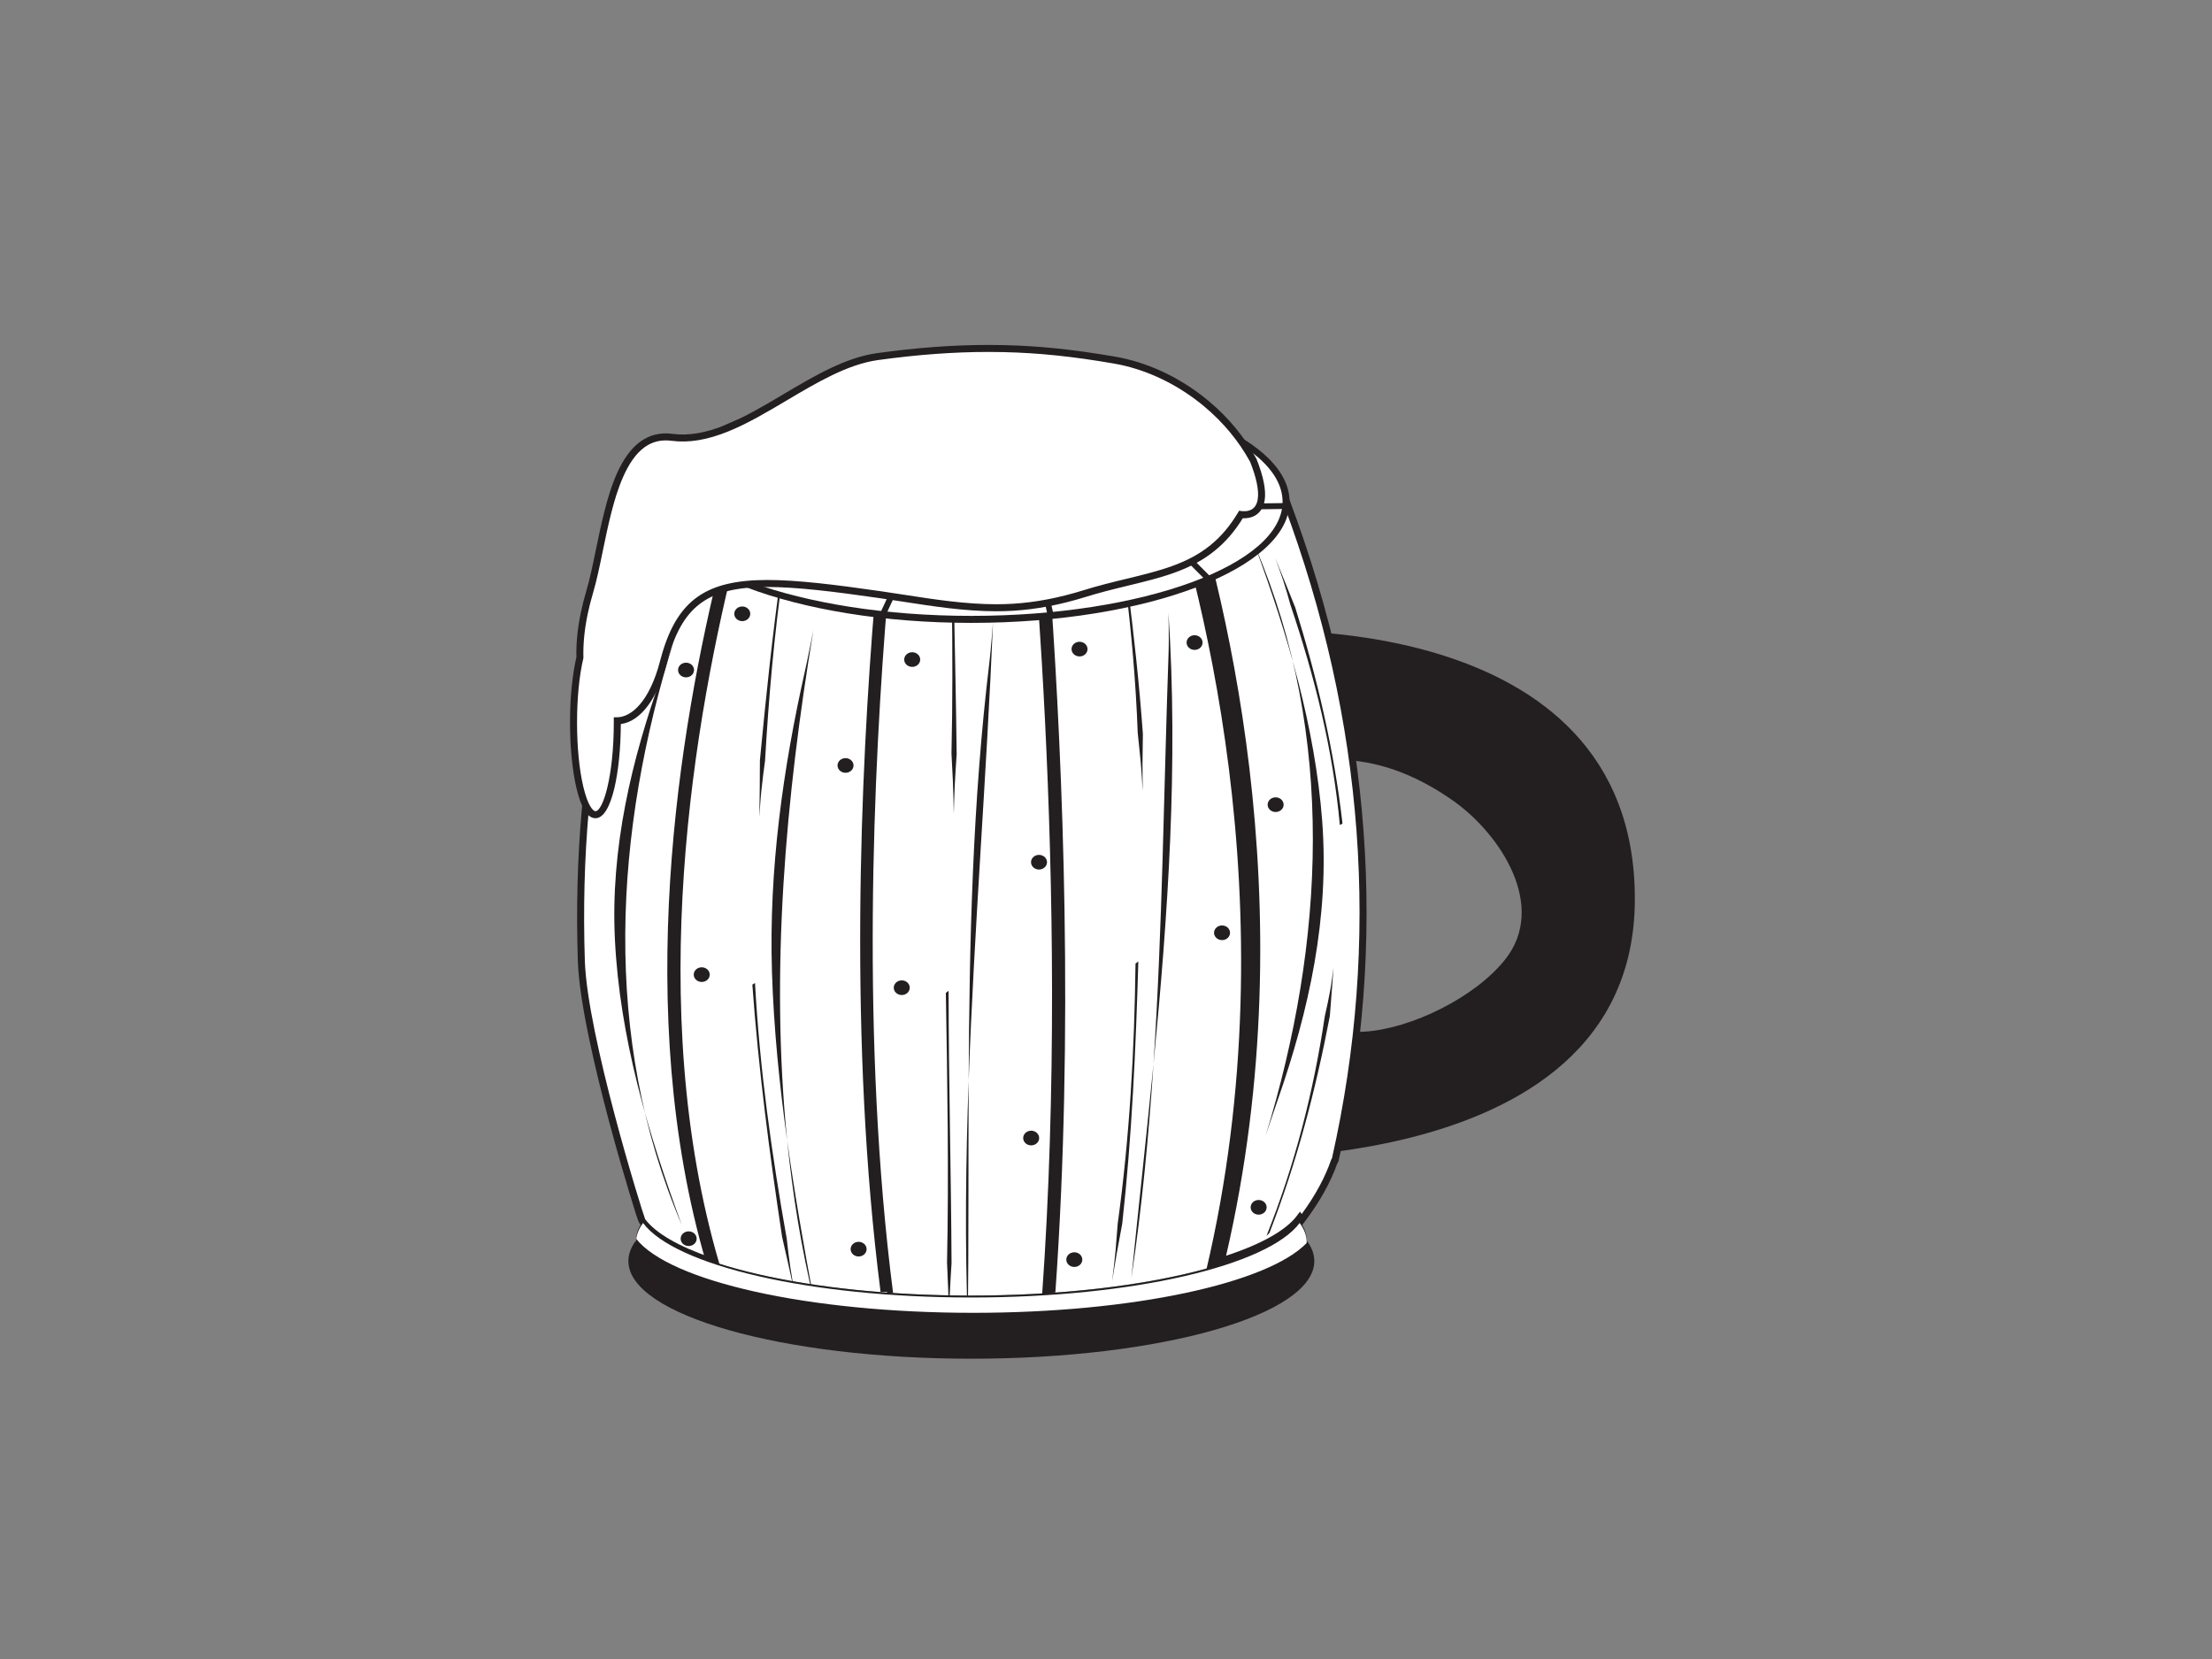<?xml version="1.0" encoding="utf-8"?>
<!-- Generator: Adobe Illustrator 17.0.0, SVG Export Plug-In . SVG Version: 6.00 Build 0)  -->
<!DOCTYPE svg PUBLIC "-//W3C//DTD SVG 1.1//EN" "http://www.w3.org/Graphics/SVG/1.1/DTD/svg11.dtd">
<svg version="1.1" id="Layer_1" xmlns="http://www.w3.org/2000/svg" xmlns:xlink="http://www.w3.org/1999/xlink" x="0px" y="0px"
	 width="800px" height="600px" viewBox="0 0 800 600" enable-background="new 0 0 800 600" xml:space="preserve">
<rect x="0" y="0" width="800" height="600" fill="#808080" stroke="none"/>
<g>
	<g>
		<path fill="#231F20" d="M439.147,284.639c-1.63-4.53,44.132-9.966,47.114-9.807c14.542,0.758,27.846,6.615,39.625,15.003
			c16.749,11.932,33.884,37.946,18.364,57.322c-10.875,13.584-33.768,24.845-50.613,25.942c-18.698,1.213-41.136-3.807-58.744-9.738
			c0,0-19.149,42.55-8.509,55.314c0,0,164.88,12.767,164.88-93.609c0-106.373-140.411-96.801-140.411-96.801
			S424.253,243.157,439.147,284.639z"/>
	</g>
	<g>
		<path fill="#FFFFFF" d="M373.236,147.345c17.393,2.287,34.147,7.146,50.274,13.832c14.277,41.295,49.222,163.435,17.752,296.134
			c-15.835,4.928-36.767,8.549-60.483,10.221C391.362,318.927,375.534,167.996,373.236,147.345z"/>
	</g>
	<g>
		<path fill="#FFFFFF" d="M423.933,159.908c14.26,5.912,28.037,13.248,41.329,21.509c28.981,77.439,35.92,157.478,17.584,238.289
			c-0.079,0.027-0.119,0.042-0.196,0.069c-2.571,7.546-6.776,14.711-11.897,21.455c-0.191-0.295-0.394-0.587-0.612-0.884
			c-4.423,5.954-14.446,11.335-28.456,15.697C473.155,323.343,438.211,201.204,423.933,159.908z"/>
		<path fill="#231F20" d="M440.452,455.75c31.002-130.723-2.063-250.15-17.717-295.427l-0.921-2.666l2.605,1.08
			c13.455,5.578,27.423,12.846,41.512,21.603l0.366,0.228l0.154,0.405c29.686,79.327,35.618,159.743,17.631,239.013l-0.349,0.75
			l-0.084,0.03c-2.437,6.915-6.434,14.055-11.885,21.232l-1.095,1.439l-0.627-0.969c-4.919,5.51-14.533,10.6-27.98,14.785
			l-2.122,0.661L440.452,455.75z M470.78,439.073c4.906-6.689,8.492-13.312,10.669-19.706l0.277-0.461
			c17.703-78.477,11.816-158.089-17.499-236.639c-12.942-8.02-25.771-14.77-38.176-20.09
			c15.959,47.113,47.074,163.962,17.38,291.976c12.883-4.23,21.742-9.248,25.692-14.562l1.025-1.38L470.78,439.073z"/>
	</g>
	<g>
		<path fill="#231F20" d="M418.366,163.836c1.531,0.634,4.126,1.279,5.647,1.945c14.609,42.936,46.75,162.676,16.328,292.792
			c-1.37,0.475-2.769,0.941-4.223,1.394C467.59,327.271,432.648,205.132,418.366,163.836z"/>
	</g>
	<g>
		<path fill="#FFFFFF" d="M237.423,182.517c12.435-7.707,25.291-14.605,38.575-20.285c-15.734,49.329-50.376,180.577-16.913,294.561
			c-13.16-4.262-22.584-9.455-26.831-15.179c-0.277,0.374-21.098-66.097-22.004-94.072c-1.157-35.732,1.543-71.206,9.517-106.101
			C224.32,221.517,230.283,201.669,237.423,182.517z"/>
		<path fill="#231F20" d="M258.695,457.999c-13.656-4.423-23.151-9.827-27.46-15.627l0.015-0.012
			c-0.599-0.959-1.414-3.651-3.685-11.15c-1.429-4.715-4.28-14.342-7.345-25.841c-4.862-18.245-10.758-43.082-11.236-57.786
			c-1.233-38.102,1.89-72.915,9.55-106.425c4.54-19.874,10.496-39.751,17.703-59.085l0.151-0.406l0.369-0.228
			c13.143-8.147,26.18-15.002,38.746-20.374l2.548-1.09l-0.842,2.641c-16.152,50.638-50.13,180.64-16.905,293.819l0.676,2.303
			L258.695,457.999z M238.461,183.366c-7.1,19.1-12.972,38.73-17.457,58.356c-7.608,33.297-10.711,67.898-9.485,105.777
			c0.869,26.881,20.59,90.365,21.809,93.433c3.782,5.032,12.004,9.812,23.869,13.893c-31.74-111.366,0.347-238.055,16.754-290.323
			C262.407,169.598,250.482,175.935,238.461,183.366z"/>
	</g>
	<g>
		<path fill="#FFFFFF" d="M275.998,162.231c16.462-7.045,33.577-12.208,51.366-14.695c-3.646,26.612-23.163,181.084-5.303,320.056
			c-24.892-1.701-46.77-5.548-62.977-10.8C225.623,342.809,260.265,211.561,275.998,162.231z"/>
	</g>
	<g>
		<path fill="#FFFFFF" d="M327.365,147.537c7.796-1.088,15.714-1.672,23.765-1.664c7.479,0.004,14.847,0.516,22.106,1.472
			c2.298,20.651,18.126,171.582,7.544,320.186c-9.535,0.671-19.516,1.033-29.796,1.033c-9.966,0-19.654-0.337-28.921-0.971
			C304.202,328.621,323.719,174.149,327.365,147.537z"/>
	</g>
	<g>
		<path fill="#231F20" d="M319.271,216.407c-5.342,63.962-9.51,160.605,2.031,250.784h-2.838
			c-11.556-90.311-7.358-187.097-2.006-251.059C317.389,216.237,318.325,216.328,319.271,216.407z"/>
	</g>
	<g>
		<path fill="#231F20" d="M264.23,202.457c-15.734,62.632-32.047,163.909-5.495,254.336c0.25,0.082,0.515,0.163,0.77,0.243
			c-0.748,0.107-1.496,0.22-2.231,0.337c-0.619-0.193-1.246-0.384-1.85-0.579c-26.67-90.833-10.087-192.625,5.711-255.19
			C262.145,201.912,263.18,202.194,264.23,202.457z"/>
	</g>
	<g>
		<path fill="#231F20" d="M433.815,200.258c14.83,57.513,30.509,154.627,6.085,257.419c0.8-0.24,1.587-0.483,2.36-0.733
			c6.625-28.129,10.691-57.402,12.095-87.492c1.724-36.91-0.503-75.114-6.607-113.558c-3.423-21.524-7.702-40.727-11.912-56.83
			C435.184,199.465,434.508,199.862,433.815,200.258z M377.931,215.345c4.346,62.424,8.304,158.119,1.615,252.263
			c0.716-0.049,1.432-0.099,2.145-0.153c6.669-94.194,2.704-189.893-1.644-252.332C379.343,215.197,378.639,215.273,377.931,215.345
			z M315.591,262.385c-2.979,54.861-4.114,131.823,5.248,205.134c0.716,0.049,1.436,0.099,2.16,0.144
			c-11.657-90.826-7.281-188.937-1.88-253.107c-0.728-0.096-1.454-0.196-2.175-0.295
			C317.711,228.755,316.535,244.962,315.591,262.385z M244.885,382.273c1.88,26.452,6.179,51.233,12.836,74.123
			c0.812,0.27,1.642,0.537,2.484,0.8c-27.351-92.817-9.208-197.937,6.848-260.153c-0.674-0.485-1.32-0.981-1.936-1.476
			c-5.132,19.614-10.496,43.518-14.538,69.906C244.237,306.854,242.322,346.152,244.885,382.273z"/>
	</g>
	<g>
		<path fill="#231F20" d="M369.335,148.408c1.082,0.141,2.164,0.294,3.244,0.457c2.464,22.308,17.982,172.006,7.506,319.485
			c-1.065,0.084-2.13,0.168-3.21,0.243C387.461,319.99,371.633,169.059,369.335,148.408z"/>
	</g>
	<g>
		<path fill="#231F20" d="M229.855,448.875c0.064,0.089,0.141,0.183,0.208,0.272c-0.012-0.203-0.027-0.411-0.027-0.616
			c0-2.37,0.874-4.683,2.536-6.917c11.427,15.384,60.242,26.95,118.727,26.95c58.491,0,107.305-11.566,118.736-26.95
			c1.659,2.234,2.533,4.547,2.533,6.917c0,0.205-0.012,0.409-0.027,0.616c0.067-0.089,0.141-0.183,0.208-0.272
			c1.696,2.328,2.591,4.74,2.591,7.212c0,19.501-55.535,35.311-124.041,35.311c-68.502,0-124.036-15.81-124.036-35.311
			C227.262,453.615,228.159,451.203,229.855,448.875z"/>
	</g>
	<g>
		<g>
			<path fill="#231F20" d="M457.761,410.642c21.346-69.683,25.367-144.517-3.74-212.833c11.759,31.965,21.581,65.146,24.164,99.045
				c2.643,34.771-4.666,68.383-16.12,101.088C460.735,401.746,457.761,410.642,457.761,410.642z"/>
		</g>
		<g>
			<path fill="#231F20" d="M480.954,367.495c-5.131,26.757-11.932,52.875-21.853,78.423c-0.423,0.421-0.639,0.634-1.065,1.062
				c10.288-25.818,17.044-52.109,21.086-79.416c0.733-3.106,1.369-6.179,1.936-9.233c0.528-2.848,0.85-5.587,1.234-8.396
				c-0.193,3.17-0.5,6.34-0.716,9.498C481.397,362.057,481.196,364.702,480.954,367.495z"/>
		</g>
		<g>
			<path fill="#231F20" d="M468.445,219.709c7.967,25.652,14.047,51.547,17.086,78.15c-0.381,0.203-0.572,0.307-0.956,0.513
				c-2.509-27.284-9.079-53.566-17.876-79.622c-0.783-2.93-1.659-5.862-2.603-8.784c-0.882-2.729-1.917-5.436-2.93-8.153
				c1.357,3.205,2.605,6.37,3.935,9.604C466.216,214.117,467.308,216.831,468.445,219.709z"/>
		</g>
	</g>
	<g>
		<path fill="#231F20" d="M417.177,384.792c-2.519,25.808-5.392,51.616-8.007,77.482
			C412.994,436.651,415.466,410.773,417.177,384.792z M413.2,276.209c0.037-3.584,0.074-7.172,0.141-10.768
			c-1.33-18.307-3.311-36.547-5.666-54.742c-0.225,0.05-0.446,0.109-0.671,0.164c2.202,17.975,3.804,36.009,4.463,54.143
			c0.369,3.388,0.701,6.583,1.006,9.748c0.364,3.799,0.557,7.578,0.795,11.363C413.274,282.802,413.17,279.547,413.2,276.209z
			 M422.668,234.88c-1.751,49.648-2.207,99.974-5.49,149.911c5.292-54.247,9.01-108.488,5.404-163.215
			C422.581,221.576,422.806,230.9,422.668,234.88z M402.192,463.526c0.577-3.348,1.05-6.617,1.659-10.01
			c0.659-3.636,1.325-7.296,2.021-10.966c3.494-31.534,4.911-63.147,5.82-94.833c-0.409,0.305-0.614,0.461-1.018,0.76
			c-0.394,31.504-2.137,62.828-6.441,94.082c-0.238,3.353-0.49,6.516-0.77,9.654C403.125,455.98,402.645,459.757,402.192,463.526z"
			/>
	</g>
	<g>
		<g>
			<path fill="#231F20" d="M243.813,231.368c-21.757,69.289-26.319,143.651,2.799,211.736
				c-12.279-33.275-22.492-67.987-24.223-103.377c-1.612-32.958,5.966-64.817,17.026-95.707
				C240.774,240.23,243.813,231.368,243.813,231.368z"/>
		</g>
		<g>
			<path fill="#231F20" d="M220.36,274.441c5.334-26.628,12.393-52.582,22.589-77.937c0.429-0.426,0.639-0.639,1.072-1.07
				c-10.56,25.622-17.581,51.738-21.843,78.923c-0.753,3.086-1.412,6.149-2.001,9.183c-0.547,2.828-0.889,5.557-1.295,8.346
				c0.216-3.15,0.545-6.298,0.783-9.431C219.862,279.84,220.088,277.214,220.36,274.441z"/>
		</g>
	</g>
	<g>
		<path fill="#231F20" d="M357.841,239.41c-6.11,50.586-7.259,100.861-7.509,151.333c1.996-55.269,6.523-110.571,8.807-165.675
			C359.139,225.068,358.359,235.12,357.841,239.41z M350.332,390.742c-1.057,29.372-1.397,58.737-0.305,88.054
			C350.352,449.316,350.191,419.993,350.332,390.742z M342.507,456.587c0.166,3.507,0.307,6.811,0.431,10.092
			c0.149,3.935,0.176,7.863,0.25,11.796c0.112-3.453,0.139-6.838,0.307-10.327c0.178-3.74,0.389-7.494,0.646-11.258
			c-0.166-32.857-1.048-65.703-1.067-98.557c-0.399,0.297-0.597,0.453-0.998,0.75C342.623,391.592,343.188,424.08,342.507,456.587z
			 M344.114,272.47c0.188,3.504,0.354,6.81,0.513,10.092c0.186,3.935,0.223,7.863,0.329,11.793c0.121-3.45,0.153-6.838,0.342-10.325
			c0.201-3.734,0.423-7.489,0.696-11.254c-0.223-18.745-0.646-37.485-1.001-56.223c-0.245,0-0.495,0-0.743,0
			C344.483,235.192,344.55,253.828,344.114,272.47z"/>
	</g>
	<g>
		<path fill="#231F20" d="M276.692,275.117c1.31-22.792,3.309-45.457,6.508-68.024c-0.215-0.074-0.426-0.149-0.639-0.223
			c-3.21,22.633-5.557,45.353-7.732,68.115c-0.027,3.274-0.044,6.365-0.049,9.436c-0.007,3.685-0.129,7.37-0.164,11.061
			c0.245-3.249,0.414-6.434,0.765-9.723C275.758,282.232,276.187,278.686,276.692,275.117z M284.679,412.39
			c-6.169-61.362-0.547-124.098,9.51-184.519c0,0-1.957,9.876-2.908,14.089c-8.135,36.056-13.254,72.581-12.086,109.632
			C279.839,371.918,281.875,392.196,284.679,412.39z M272.1,356.118c2.201,30.551,6.184,60.909,10.756,91.219
			c0.743,3.321,1.459,6.451,2.172,9.562c0.857,3.73,1.605,7.415,2.442,11.125c-0.555-3.197-1.159-6.36-1.622-9.584
			c-0.496-3.455-0.939-6.919-1.305-10.389c-5.448-30.702-9.807-61.466-11.484-92.576C272.675,355.731,272.481,355.86,272.1,356.118z
			 M294.412,470.565c-3.596-19.285-7.023-38.689-9.733-58.174C286.65,431.96,289.805,451.396,294.412,470.565z"/>
	</g>
	<g>
		<path fill="#FFFFFF" d="M237.48,181.458c0,23.5,50.958,42.55,113.818,42.55c62.862,0,113.825-19.05,113.825-42.55
			s-50.963-42.549-113.825-42.549C288.438,138.91,237.48,157.958,237.48,181.458z"/>
		<path fill="#231F20" d="M236.212,181.458c0-24.16,51.626-43.817,115.086-43.817c63.462,0,115.093,19.657,115.093,43.817
			c0,24.161-51.631,43.818-115.093,43.818C287.839,225.276,236.212,205.62,236.212,181.458z M238.748,181.458
			c0,22.762,50.49,41.282,112.55,41.282c62.065,0,112.557-18.52,112.557-41.282c0-22.762-50.492-41.281-112.557-41.281
			C289.238,140.178,238.748,158.696,238.748,181.458z"/>
	</g>
	<g>
		<path fill="#231F20" d="M265.557,221.992c0,1.466,1.295,2.652,2.89,2.652c1.6,0,2.893-1.186,2.893-2.652
			c0-1.464-1.293-2.655-2.893-2.655C266.852,219.337,265.557,220.528,265.557,221.992z"/>
	</g>
	<g>
		<path fill="#231F20" d="M245.227,242.325c0,1.464,1.295,2.65,2.89,2.65c1.6,0,2.89-1.186,2.89-2.65c0-1.466-1.29-2.655-2.89-2.655
			C246.522,239.67,245.227,240.859,245.227,242.325z"/>
	</g>
	<g>
		<path fill="#231F20" d="M250.901,352.487c0,1.464,1.295,2.65,2.89,2.65c1.6,0,2.893-1.186,2.893-2.65
			c0-1.466-1.293-2.655-2.893-2.655C252.196,349.832,250.901,351.021,250.901,352.487z"/>
	</g>
	<g>
		<path fill="#231F20" d="M327.02,238.54c0,1.466,1.295,2.65,2.893,2.65c1.6,0,2.89-1.184,2.89-2.65c0-1.464-1.29-2.65-2.89-2.65
			C328.316,235.891,327.02,237.077,327.02,238.54z"/>
	</g>
	<g>
		<ellipse fill="#231F20" cx="305.799" cy="276.838" rx="2.893" ry="2.65"/>
	</g>
	<g>
		<ellipse fill="#231F20" cx="375.774" cy="311.827" rx="2.89" ry="2.65"/>
	</g>
	<g>
		<path fill="#231F20" d="M387.54,234.756c0,1.466,1.293,2.65,2.89,2.65c1.6,0,2.89-1.184,2.89-2.65c0-1.461-1.29-2.652-2.89-2.652
			C388.833,232.104,387.54,233.295,387.54,234.756z"/>
	</g>
	<g>
		<ellipse fill="#231F20" cx="388.538" cy="455.557" rx="2.893" ry="2.652"/>
	</g>
	<g>
		<path fill="#231F20" d="M370.048,411.588c0,1.461,1.293,2.65,2.89,2.65c1.597,0,2.89-1.189,2.89-2.65
			c0-1.466-1.293-2.655-2.89-2.655C371.341,408.933,370.048,410.122,370.048,411.588z"/>
	</g>
	<g>
		<path fill="#231F20" d="M429.144,232.394c0,1.466,1.3,2.652,2.895,2.652c1.597,0,2.89-1.186,2.89-2.652
			c0-1.461-1.293-2.655-2.89-2.655C430.444,229.739,429.144,230.932,429.144,232.394z"/>
	</g>
	<g>
		<path fill="#231F20" d="M439.075,337.355c0,1.466,1.295,2.65,2.893,2.65c1.6,0,2.89-1.184,2.89-2.65
			c0-1.464-1.29-2.652-2.89-2.652C440.37,334.703,439.075,335.892,439.075,337.355z"/>
	</g>
	<g>
		<path fill="#231F20" d="M458.459,291.024c0,1.466,1.293,2.65,2.893,2.65c1.597,0,2.89-1.184,2.89-2.65
			c0-1.466-1.293-2.655-2.89-2.655C459.752,288.369,458.459,289.558,458.459,291.024z"/>
	</g>
	<g>
		<path fill="#231F20" d="M452.315,436.643c0,1.466,1.293,2.652,2.893,2.652c1.597,0,2.888-1.186,2.888-2.652
			c0-1.464-1.29-2.652-2.888-2.652C453.607,433.991,452.315,435.18,452.315,436.643z"/>
	</g>
	<g>
		<path fill="#231F20" d="M323.241,357.212c0,1.466,1.293,2.655,2.89,2.655c1.597,0,2.888-1.189,2.888-2.655
			c0-1.461-1.29-2.65-2.888-2.65C324.534,354.562,323.241,355.751,323.241,357.212z"/>
	</g>
	<g>
		<ellipse fill="#231F20" cx="310.529" cy="451.773" rx="2.893" ry="2.65"/>
	</g>
	<g>
		<ellipse fill="#231F20" cx="249.064" cy="447.991" rx="2.894" ry="2.652"/>
	</g>
	<g>
		<g>
			
				<rect x="261" y="203.725" transform="matrix(-0.886 0.464 -0.464 -0.886 603.08 261.176)" fill="#231F20" width="16.811" height="2.128"/>
		</g>
	</g>
	<g>
		<g>
			<polygon fill="#231F20" points="437.089,210.857 428.401,202.172 429.904,200.664 438.592,209.354 			"/>
		</g>
	</g>
	<g>
		<g>
			
				<rect x="446.973" y="182.121" transform="matrix(1 -0.013 0.013 1 -2.311 5.863)" fill="#231F20" width="18.437" height="2.129"/>
		</g>
	</g>
	<g>
		<g>
			
				<rect x="237.997" y="182.121" transform="matrix(1 -0.013 0.013 1 -2.329 3.185)" fill="#231F20" width="18.432" height="2.129"/>
		</g>
	</g>
	<g>
		<g>
			
				<rect x="374.978" y="217.73" transform="matrix(0.217 0.976 -0.976 0.217 510.42 -198.708)" fill="#231F20" width="8.174" height="2.126"/>
		</g>
	</g>
	<g>
		<g>
			<polygon fill="#231F20" points="318.038,222.381 321.75,214.389 323.68,215.281 319.97,223.275 			"/>
		</g>
	</g>
	<g>
		<g>
			<polygon fill="#231F20" points="444.575,157.271 428.109,165.507 427.121,163.622 442.015,155.822 			"/>
		</g>
	</g>
	<g>
		<g>
			<polygon fill="#231F20" points="263.479,154.592 272.167,163.279 270.664,164.784 261.25,155.676 			"/>
		</g>
	</g>
	<g>
		<g>
			
				<rect x="320.341" y="143.2" transform="matrix(-0.217 -0.976 0.976 -0.217 253.987 492.262)" fill="#231F20" width="8.173" height="2.126"/>
		</g>
	</g>
	<g>
		<g>
			<polygon fill="#231F20" points="388.553,141.314 383.783,150 381.854,149.106 385.562,141.11 			"/>
		</g>
	</g>
	<g>
		<path fill="#231F20" d="M254.554,180.393c0,19.974,43.315,36.168,96.745,36.168c53.434,0,96.754-16.194,96.754-36.168
			c0-19.973-43.32-36.165-96.754-36.165C297.869,144.228,254.554,160.42,254.554,180.393z"/>
	</g>
	<g>
		<path fill="#FFFFFF" d="M232.572,442.307c-1.389,1.867-2.219,3.789-2.457,5.753c12.043,15.278,62.033,26.737,121.877,26.737
			c57.867,0,106.512-10.711,120.561-25.229c0.005-0.116,0.015-0.233,0.015-0.347c0-2.368-0.874-4.681-2.533-6.914
			c-11.432,15.387-60.245,26.95-118.736,26.95C292.814,469.257,243.999,457.694,232.572,442.307z M227.366,455.381
			c0.003,0,0.003,0,0.003,0v-0.002C227.369,455.379,227.369,455.379,227.366,455.381z"/>
	</g>
	<g>
		<g>
			<path fill="#FFFFFF" d="M424.25,205.949c-7.395,2.67-15.585,4.265-24.429,6.578c-2.459,0.644-4.968,1.347-7.524,2.14
				c-9.683,3.006-18.054,4.483-26.019,4.958c-16.15,0.966-32.195-2.283-48.105-4.577c-50.849-7.321-68.95-7.043-77.447,21.556
				c-0.273,0.911-0.533,1.852-0.785,2.818c-3.787,14.572-10.53,21.194-16.69,21.259c0,0.218,0.008,0.426,0.008,0.644
				c0,18.406-3.544,33.33-7.915,33.33c-2.197,0-4.188-3.779-5.622-9.876c-1.419-6.023-2.293-14.305-2.293-23.453
				c0-9.158,0.877-17.45,2.301-23.473c-0.129-4.696,0.334-10.04,1.563-15.974c0.52-2.511,1.179-5.127,1.989-7.846
				c2.306-7.762,3.972-18.639,6.541-28.75c2.652-10.434,6.271-20.045,12.549-24.561c2.94-2.112,6.464-3.109,10.746-2.551
				c6.556,0.856,13.146-0.622,19.77-3.3c17.945-7.261,36.128-23.37,54.502-25.902c17.561-2.422,32.378-3.192,45.69-2.885
				c14.599,0.337,27.393,1.974,40.011,4.153c1.39,0.241,2.784,0.531,4.18,0.873c10.159,2.485,20.328,7.613,29.055,14.903
				c6.706,5.601,12.564,12.476,16.915,20.408c2.719,6.822,3.343,11.31,2.905,14.253c-0.54,3.628-2.697,4.91-4.535,5.326
				c-1.513,0.344-2.813,0.1-2.813,0.1c-3.049,5.102-6.449,8.974-10.171,12.01C434.258,201.669,429.451,204.077,424.25,205.949z"/>
		</g>
		<g>
			<path fill="#231F20" d="M208.49,285.07c-1.501-6.37-2.328-14.8-2.328-23.745c0-8.881,0.815-17.252,2.296-23.607
				c-0.121-4.983,0.416-10.401,1.595-16.098c0.535-2.581,1.211-5.255,2.013-7.95c1.248-4.195,2.313-9.352,3.44-14.81
				c0.943-4.567,1.919-9.288,3.088-13.891c2.303-9.059,5.865-20.121,13.037-25.279c3.351-2.406,7.184-3.366,11.65-2.778
				c5.709,0.747,11.893-0.291,19.131-3.218c6.888-2.787,13.993-7.001,20.863-11.078c11.04-6.55,22.458-13.323,33.941-14.905
				c14.448-1.994,27.624-2.962,40.284-2.962c1.902,0,3.769,0.022,5.609,0.064c12.809,0.296,25.206,1.583,40.199,4.172
				c1.417,0.246,2.838,0.542,4.265,0.89c10.56,2.584,20.783,7.827,29.565,15.161c7.127,5.951,12.918,12.94,17.281,20.912
				c2.511,6.304,3.514,11.32,2.979,14.909c-0.508,3.423-2.464,5.686-5.505,6.376c-0.785,0.177-1.716,0.238-2.427,0.204
				c-2.89,4.688-6.179,8.504-10.038,11.655c-4.111,3.348-8.797,5.907-14.748,8.049c-5.184,1.872-10.721,3.212-16.583,4.631
				c-2.588,0.629-5.24,1.27-7.955,1.981c-2.724,0.713-5.166,1.407-7.469,2.125c-9.235,2.865-17.844,4.507-26.318,5.013
				c-1.964,0.116-4.01,0.176-6.08,0.176c0,0,0,0-0.003,0c-11.303,0-22.658-1.756-33.642-3.457c-2.883-0.448-5.763-0.894-8.638-1.305
				c-16.707-2.407-29.981-4.012-40.455-4.012c-20.87,0-30.184,6.459-35.596,24.674c-0.27,0.899-0.525,1.825-0.773,2.776
				c-3.393,13.054-9.552,21.184-16.642,22.116c-0.067,17.016-3.217,34.063-9.183,34.063
				C212.489,295.922,210.181,292.272,208.49,285.07z M318.355,213.795c2.885,0.416,5.773,0.862,8.665,1.31
				c10.887,1.687,22.148,3.428,33.255,3.428c2.021,0,4.014-0.057,5.926-0.171c8.269-0.495,16.682-2.1,25.719-4.904
				c2.34-0.728,4.819-1.434,7.578-2.157c2.732-0.716,5.399-1.36,8.002-1.991c5.792-1.404,11.266-2.727,16.32-4.552
				c5.674-2.043,10.124-4.468,14.003-7.63c3.814-3.111,7.048-6.932,9.886-11.68l0.453-0.75l0.862,0.153
				c0.089,0.014,1.399,0.116,2.306-0.09c2.036-0.461,3.2-1.86,3.561-4.276c0.466-3.139-0.485-7.715-2.764-13.455
				c-4.143-7.553-9.733-14.298-16.615-20.045c-8.487-7.088-18.356-12.153-28.545-14.644c-1.367-0.336-2.734-0.619-4.094-0.856
				c-14.864-2.567-27.146-3.842-39.826-4.135c-1.82-0.042-3.668-0.064-5.55-0.064c-12.541,0-25.605,0.961-39.937,2.937
				c-10.979,1.513-22.17,8.154-32.995,14.575c-6.952,4.125-14.139,8.389-21.204,11.247c-7.655,3.094-14.262,4.184-20.409,3.382
				c-3.811-0.496-6.984,0.269-9.842,2.323c-6.58,4.734-10.035,15.876-12.061,23.844c-1.154,4.547-2.125,9.24-3.061,13.782
				c-1.139,5.513-2.214,10.718-3.492,15.018c-0.783,2.625-1.444,5.23-1.964,7.739c-1.152,5.57-1.669,10.845-1.536,15.684
				l0.005,0.163l-0.04,0.164c-1.461,6.182-2.266,14.416-2.266,23.181c0,8.752,0.802,16.979,2.259,23.166
				c1.657,7.033,3.594,8.896,4.389,8.896c2.709,0,6.647-12.492,6.647-32.062l-0.008-1.897l1.253-0.015
				c4.946-0.052,11.608-5.416,15.478-20.31c0.255-0.981,0.52-1.934,0.795-2.86c5.736-19.305,16.043-26.484,38.028-26.484
				C288.163,209.758,301.539,211.373,318.355,213.795z"/>
		</g>
	</g>
</g>
</svg>
